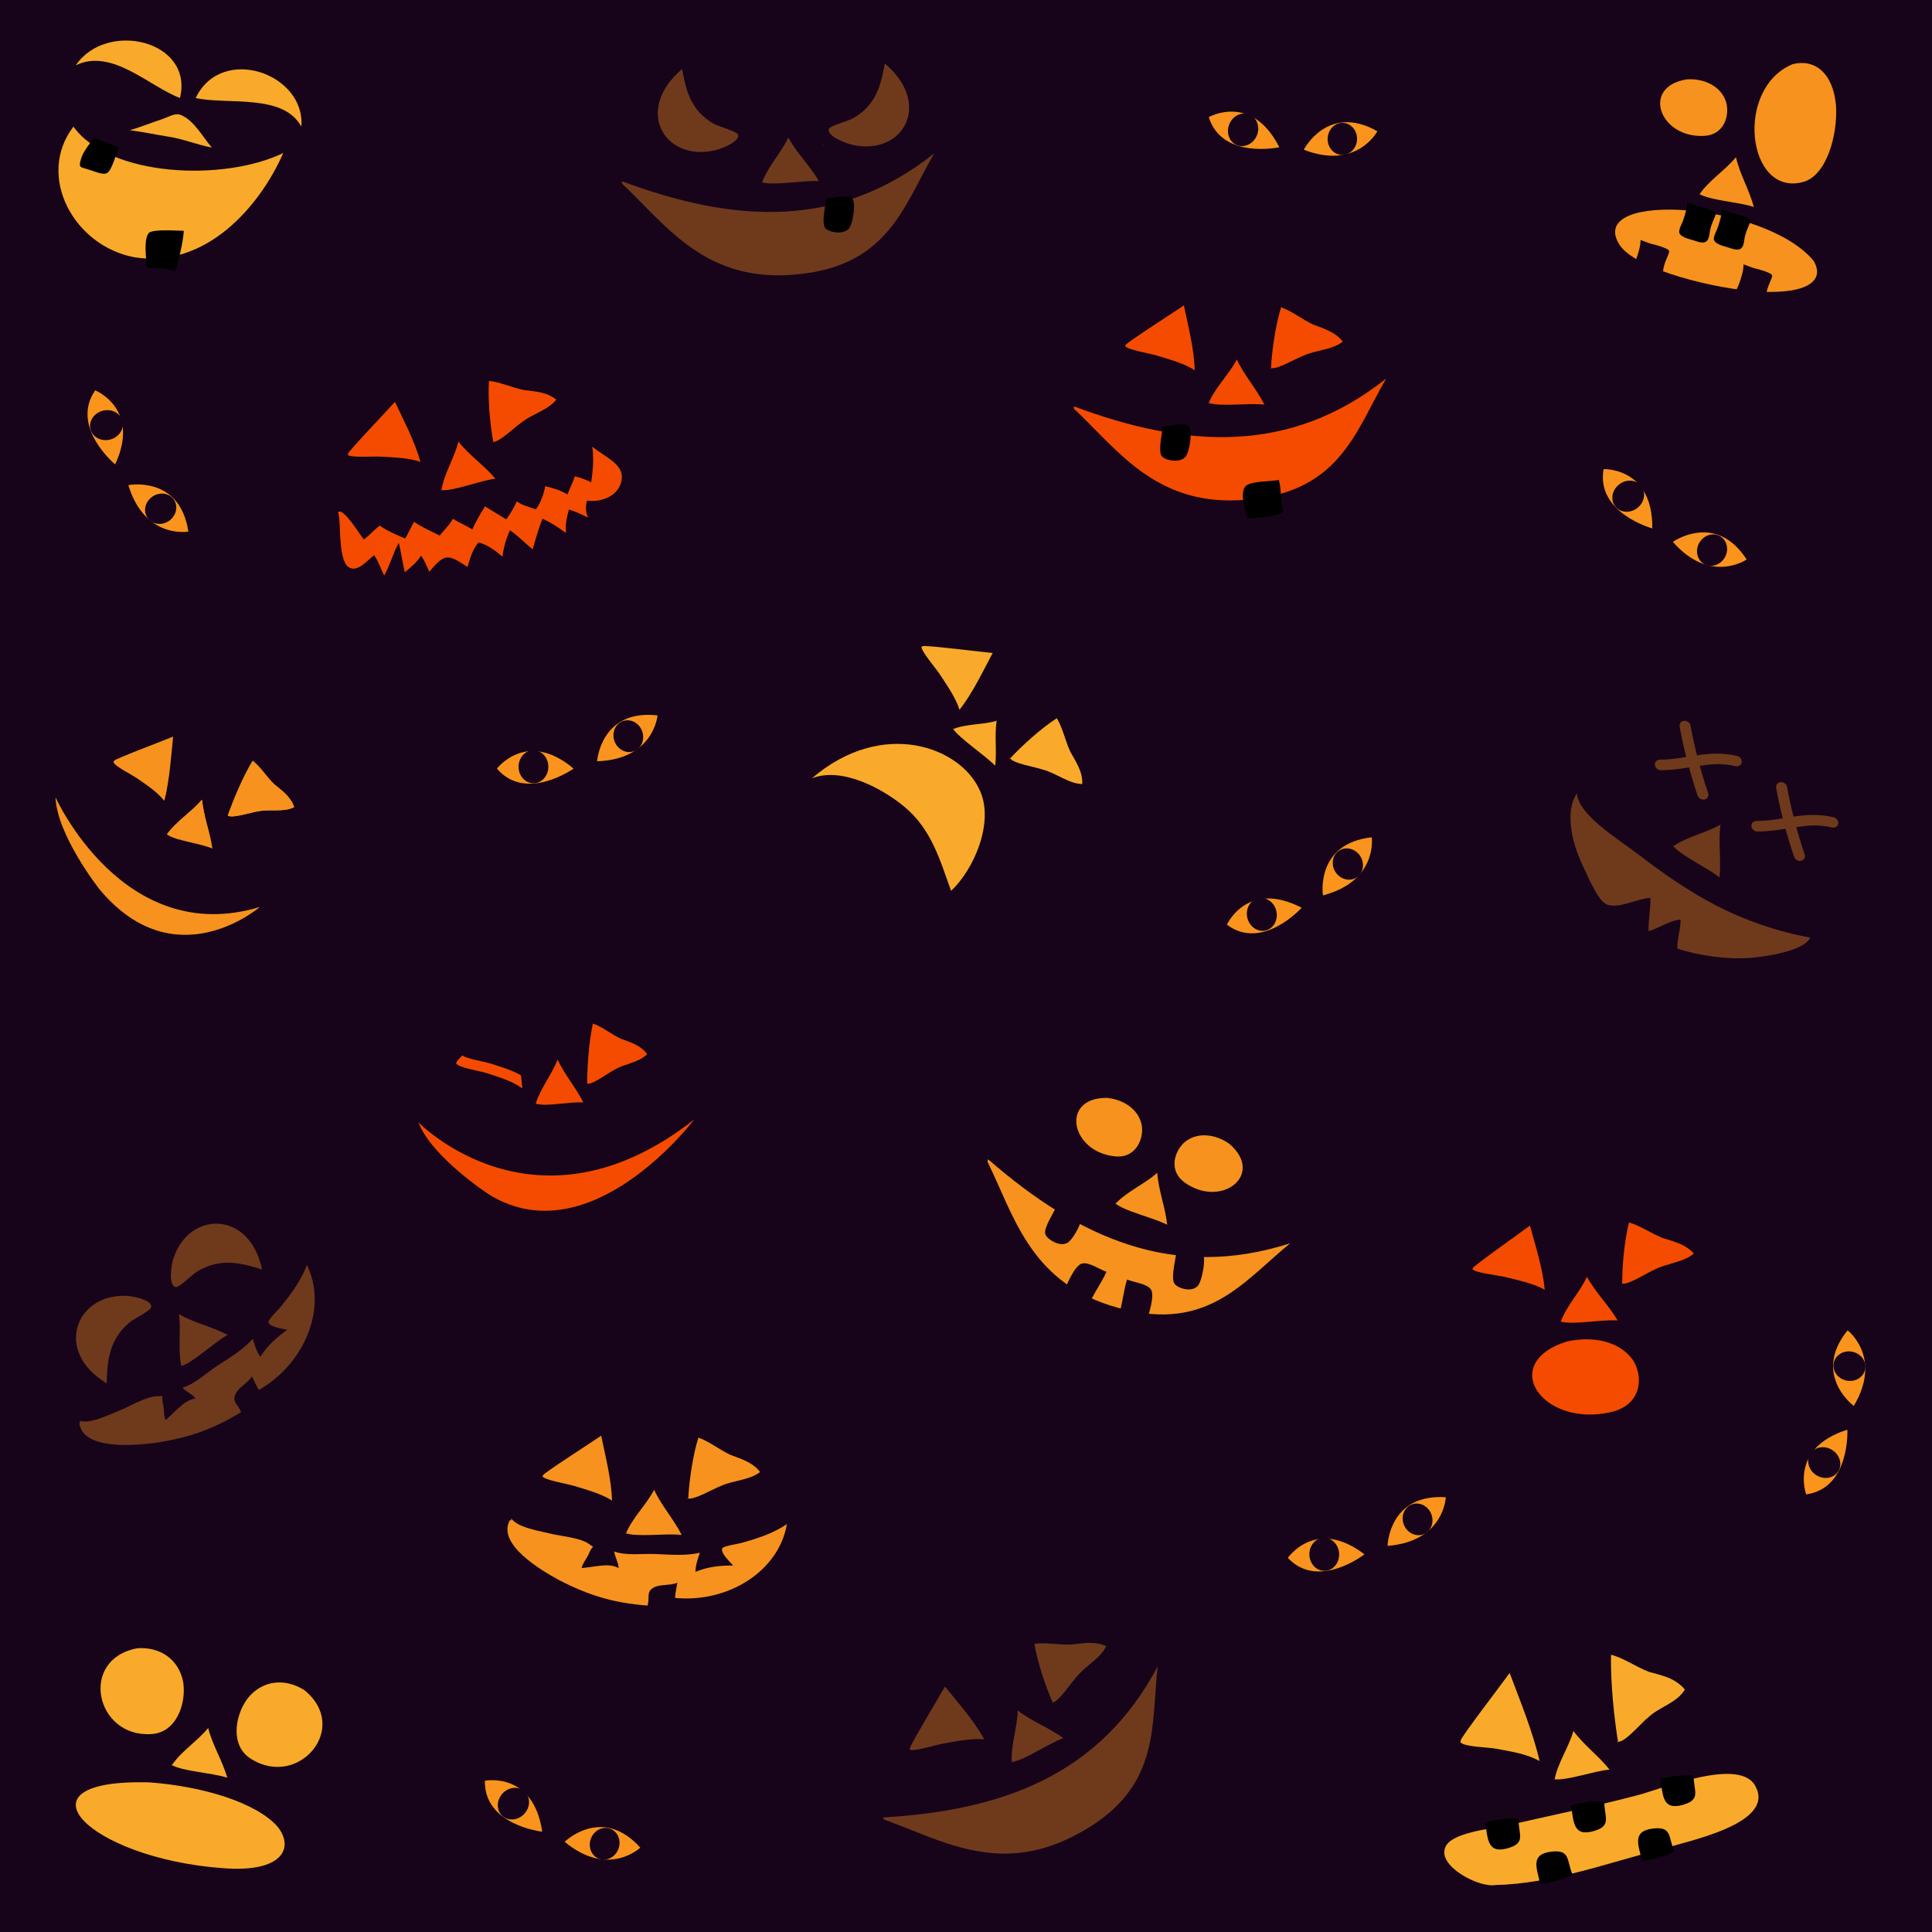 <?xml version="1.0" encoding="utf-8"?>
<!-- Generator: Adobe Illustrator 19.0.0, SVG Export Plug-In . SVG Version: 6.00 Build 0)  -->
<svg version="1.1" id="Layer_1" xmlns="http://www.w3.org/2000/svg" xmlns:xlink="http://www.w3.org/1999/xlink" x="0px" y="0px"
	 viewBox="0 0 3000 3000" enable-background="new 0 0 3000 3000" xml:space="preserve">
<g>
	<rect fill="#17041A" width="3000" height="3000"/>
	<path fill="#F7921E" d="M920.438,2405.736"/>
	<path fill="#F7921E" d="M843.375,2290.6c-1.115-1.977,78.857-53.35,90.119-61.261c6.762,32.604,15.771,67.19,16.896,100.778
		c-16.896-10.869-39.424-16.793-58.574-22.723c-13.519-3.947-45.057-8.889-49.557-14.816L843.375,2290.6z"/>
	<path fill="#F7921E" d="M1068.67,2328.139c1.125-25.682,6.762-67.176,15.771-95.826c16.895,5.927,32.665,18.767,49.561,26.678
		c18.027,6.91,34.922,11.848,46.188,26.665c-15.775,12.851-41.676,12.851-60.826,21.739c-11.266,3.951-43.932,23.712-51.818,18.779
		L1068.67,2328.139z"/>
	<path fill="#F7921E" d="M971.798,2381.492c10.137-24.699,31.541-44.461,43.932-68.168c11.261,24.699,30.409,45.447,42.803,70.15
		c-25.907-2.977-68.716,3.941-87.866-2.977L971.798,2381.492z"/>
	<path fill="#F7921E" d="M2638.82,302.02c14.891-22.163,39.827-37.221,56.727-57.959c6.071,26.458,20.662,50.63,27.843,77.317
		c-24.782-8.117-68.107-9.939-85.479-20.56L2638.82,302.02z"/>
	<path fill="#F7921E" d="M793.814,2357.777c10.139,14.82,46.188,19.766,65.34,24.699c14.639,2.965,42.804,5.928,55.189,14.82
		c10.143,7.906,6.762,0,1.128,12.846c-3.377,8.895-10.138,15.807-12.39,24.699c18.023-0.99,41.68-8.893,57.449,0
		c0-7.904-5.633-16.799-6.76-25.688c19.15,6.915,43.931,2.961,64.206,3.947c22.532,0.992,47.313,2.968,68.712-1.969
		c-3.372,9.875-6.754,19.762-6.754,29.639c19.152-7.906,37.171-9.877,58.578-9.877c-4.512-4.945-20.275-19.762-16.902-26.686
		c2.252-3.943,25.908-6.912,31.541-8.891c24.781-6.914,48.438-14.82,68.713-28.646c-12.391,73.107-91.244,122.5-173.475,114.605
		c0-7.91,2.256-15.806,3.385-23.711c-10.142,4.938-28.164,1.979-37.174,7.905c-11.263,5.925-5.634,15.806-9.014,27.659
		c-52.941-3.959-91.244-15.803-137.424-39.518c-27.037-14.82-96.873-55.326-76.598-92.863h2.248V2357.777z"/>
	<path fill="#6F3A1C" d="M254.153,2171.324"/>
	<path fill="#6F3A1C" d="M281.811,2121.718c-6.131-25.985-0.228-54.512-3.949-81.004c23.531,13.532,51.179,19.261,75.635,32.136
		c-22.801,12.658-53.586,43.198-73.185,48.719L281.811,2121.718z"/>
	<path fill="#6F3A1C" d="M123.275,2206.02c16.87,6.149,49.065-10.809,67.509-17.945c13.629-6.106,38.259-20.088,53.506-20.064
		c12.848,0.525,5.498-3.935,8.393,9.788c2.431,9.197,0.955,18.752,4.299,27.294c14.08-11.293,28.717-31.488,46.718-33.437
		c-4.599-6.427-14.356-10.381-20.448-16.952c19.597-5.523,37.447-23.162,54.51-34.158c18.9-12.307,40.2-25.123,54.732-41.59
		c3.002,9.989,6.007,20,11.755,28.031c10.973-17.576,24.479-29.666,41.887-42.125c-6.547-1.397-27.987-4.268-29.276-11.862
		c-0.464-4.52,17.047-20.698,20.476-25.588c16.126-20.042,30.762-40.241,39.2-63.285c32.477,66.663-2.901,152.721-74.365,194.154
		c-4.602-6.431-7.363-14.163-11.046-21.247c-5.373,9.917-21.751,18-25.629,28.063c-5.71,11.375,4.618,16.129,8.768,27.74
		c-45.354,27.59-83.397,40.251-134.75,47.845c-30.611,3.684-110.977,11.388-116.334-30.937l1.826-1.307L123.275,2206.02z"/>
	<path fill="#F44B00" d="M1825.285,650.548"/>
	<path fill="#F44B00" d="M1748.227,535.413c-1.131-1.971,78.848-53.348,90.113-61.253c6.76,32.604,15.77,67.181,16.902,100.776
		c-16.902-10.871-39.428-16.803-58.578-22.73c-13.523-3.947-45.059-8.887-49.568-14.815L1748.227,535.413z"/>
	<path fill="#F44B00" d="M1973.514,572.952c1.133-25.682,6.76-67.176,15.77-95.824c16.898,5.928,32.67,18.77,49.564,26.676
		c18.023,6.916,34.92,11.851,46.186,26.67c-15.771,12.846-41.682,12.846-60.826,21.733c-11.266,3.951-43.934,23.721-51.818,18.775
		L1973.514,572.952z"/>
	<path fill="#F9AA2A" d="M2268.33,2702.379c-1.739-2.504,66.446-91.233,75.859-104.663c16.391,43.994,35.682,90.258,46.52,136.842
		c-20.66-11.534-45.732-14.979-67.303-19.142c-15.164-2.607-49.295-2.74-55.68-10.037L2268.33,2702.379z"/>
	<path fill="#F9AA2A" d="M2512.824,2706.473c-6.212-36.037-12.31-95.074-11.203-136.934c19.233,4.645,39.286,19.168,59.085,26.569
		c20.688,5.782,39.634,9.042,55.582,27.286c-12.664,21.279-39.543,26.826-56.846,43.311c-10.551,7.92-38.75,42.467-48.352,37.262
		L2512.824,2706.473z"/>
	<path fill="#F44B00" d="M1876.635,626.308c10.143-24.701,31.549-44.461,43.938-68.174c11.266,24.711,30.412,45.453,42.801,70.15
		c-25.906-2.965-68.709,3.957-87.855-2.965L1876.635,626.308z"/>
	<path fill="#6F3A1C" d="M1535.405,2781.822"/>
	<g>
		<path fill="#6F3A1C" d="M1412.821,2716.849c6.796,3.22,37.779-6.806,51.893-9.469c20.138-3.475,43.362-8.494,63.687-6.55
			c-16.259-29.376-40.154-56.035-61.1-81.962c-6.681,12.187-56.273,94.46-54.353,95.706L1412.821,2716.849z"/>
	</g>
	<g>
		<path fill="#6F3A1C" d="M1672.096,2603.383c13.423-16.66,37.032-28.509,45.579-47.147c-16.988-8.04-34.628-4.712-54.188-2.628
			c-18.989,0.689-39.187-3.533-57.274-1.086c4.688,29.054,17.958,67.62,28.491,91.146
			C1644.628,2641.725,1663.995,2611.668,1672.096,2603.383z"/>
	</g>
	<g>
		<path fill="#6F3A1C" d="M1635.309,2645.02c-0.201-0.443-0.402-0.9-0.604-1.352c-0.458,0.085-0.904,0.137-1.317,0.105
			L1635.309,2645.02z"/>
	</g>
	<g>
		<path fill="#6F3A1C" d="M1571.218,2736.777c-0.018-0.199-0.025-0.396-0.038-0.591c-0.486,0.082-0.973,0.161-1.441,0.22
			L1571.218,2736.777z"/>
	</g>
	<g>
		<path fill="#6F3A1C" d="M1571.18,2736.187c20.789-3.552,55.594-28.3,79.987-37.299c-22.505-16.315-49.363-26.029-70.832-42.86
			C1579.799,2682.595,1569.413,2709.753,1571.18,2736.187z"/>
	</g>
	<g>
		<path fill="#6F3A1C" d="M1371.024,2822.121l1.674,3.285c86.696,30.793,174.732,85.658,292.172,26.762
			c139.191-69.805,121.749-168.324,132.75-264.609C1708.676,2755.942,1556.76,2811.494,1371.024,2822.121z"/>
	</g>
	<path fill="#6F3A1C" d="M1132.332,310.638"/>
	<g>
		<path fill="#6F3A1C" d="M1278.837,225.599c-0.006-0.484-0.006-0.984-0.009-1.479c-0.453-0.109-0.881-0.24-1.254-0.434
			L1278.837,225.599z"/>
	</g>
	<g>
		<path fill="#6F3A1C" d="M1183.243,283.81c0.063-0.19,0.137-0.373,0.2-0.555c-0.477-0.123-0.954-0.244-1.406-0.381L1183.243,283.81
			z"/>
	</g>
	<g>
		<path fill="#6F3A1C" d="M1183.443,283.255c20.463,5.113,62.282-3.539,88.235-1.955c-14.036-23.996-34.719-43.695-47.595-67.742
			C1212.898,237.663,1192.466,258.347,1183.443,283.255z"/>
	</g>
	<g>
		<path fill="#6F3A1C" d="M965.63,281.388l0.211,3.676c66.975,63.074,125.495,148.732,256.705,142.074
			c155.518-7.898,179.188-105.115,228.002-188.834C1301.368,356.665,1139.94,346.396,965.63,281.388z"/>
	</g>
	<path fill="#F44B00" d="M641.513,797.175"/>
	<path fill="#F44B00" d="M540.688,704.214c-1.542-1.644,63.562-69.932,72.576-80.203c14.053,29.865,30.725,61.098,39.587,93.215
		c-18.782-6.518-41.846-6.946-61.649-8.173c-13.926-0.642-45.43,1.988-51.138-2.664L540.688,704.214z"/>
	<path fill="#F44B00" d="M766.255,687.594c-4.867-25.033-9.045-66.369-7.002-96.112c17.639,1.759,35.794,10.447,53.893,14.105
		c18.949,2.45,36.357,3.245,50.629,14.9c-12.207,16.083-37.149,22.157-53.523,35.222c-9.929,6.449-36.803,33.164-45.541,30.246
		L766.255,687.594z"/>
	<path fill="#F44B00" d="M685.348,761.758c4.04-26.201,20.069-50.271,26.51-76.044c16.562,21.18,39.8,36.703,57.437,57.602
		c-25.626,3.232-65.228,19.929-85.272,17.742L685.348,761.758z"/>
	<path fill="#F44B00" d="M525.049,795.252c3.524,14.668,2.028,29.143,3.663,42.855c0.675,9.717,2.38,37.53,13.692,43.253
		c13.193,6.664,25.957-9.152,38.447-19.246c7.256,9.528,10.128,21.525,15.822,31.435c9.318-16.386,13.298-34.295,22.62-50.682
		c3.521,14.675,5.79,31.052,9.311,45.721c9.674-7.999,19.354-16.006,25.25-25.911c5.055,7.24,8.856,16.201,12.66,25.146
		c24.611-28.579,28.06-27.998,59.5-7.438c3.7-12.19,7.997-28.763,17.352-38.094c14.116,3.623,26.392,13.337,36.778,22.104
		c1.811-13.152,5.188-26.676,11.698-40.963c13.827,9.337,22.97,19.814,35.242,29.527c4.617-15.249,8.923-31.813,15.114-47.437
		c12.871,5.333,24.817,13.718,36.77,22.096c-1.315-12.389,0.815-24.191,4.512-36.391c10.674,3.056,20.094,7.817,29.519,12.575
		c-3.485-7.618-4.157-17.335-1.387-26.481c25.714,3.619,53.842-10.288,54.019-37.151c-0.112-21.142-29.3-32.38-45.98-46.662
		c2.914,19.047,0.819,37.907-1.603,55.429c-7.539-3.807-16.645-7.236-25.426-9.329c-2.773,9.142-7.434,17.337-11.45,28.187
		c-9.747-6.09-22.294-10.087-34.531-12.761c-2.131,11.811-7.079,25.716-14.546,36.008c-10.986-4.38-21.333-6.098-29.516-12.571
		c-4.339,9.521-10.241,19.43-16.464,28.007c-9.746-6.093-21.375-13.144-33-20.191c-7.149,11.616-14.298,23.242-19.558,35.814
		c-9.745-6.091-20.732-10.473-30.482-16.571c-4.339,9.521-14.009,17.519-20.235,26.103c-13.189-6.673-27.948-12.951-39.899-21.34
		c-4.658,8.193-8.994,17.721-13.655,25.908c-12.872-5.331-27.632-11.618-39.58-20.001c-8.429,6.287-16.219,15.246-24.647,21.524
		C558.118,829.538,533.161,787.628,525.049,795.252L525.049,795.252z"/>
	<path fill="#F44B00" d="M2372.469,2079.665"/>
	<g>
		<path fill="#F44B00" d="M2286.391,1970.86c4.93,5.676,37.322,8.965,51.318,12.213c19.832,4.922,43.111,9.666,60.941,19.627
			c-3.064-33.438-14.219-67.459-22.961-99.623c-11.021,8.471-89.527,63.834-88.268,65.754L2286.391,1970.86z"/>
	</g>
	<g>
		<path fill="#F44B00" d="M2569.41,1971.31c18.986-9.853,45.371-11.191,60.691-24.82c-12.311-14.193-29.803-18.248-48.549-24.214
			c-17.654-7.009-34.453-19.007-51.99-24.038c-7.4,28.482-10.773,69.129-10.594,94.906
			C2528.836,1995.356,2558.654,1975.634,2569.41,1971.31z"/>
	</g>
	<g>
		<path fill="#F44B00" d="M2518.979,1994.624c-0.01-0.484-0.01-0.986-0.01-1.48c-0.459-0.107-0.883-0.238-1.254-0.434
			L2518.979,1994.624z"/>
	</g>
	<g>
		<path fill="#F44B00" d="M2423.375,2052.835c0.07-0.191,0.139-0.373,0.209-0.561c-0.479-0.117-0.961-0.238-1.412-0.375
			L2423.375,2052.835z"/>
	</g>
	<g>
		<path fill="#F44B00" d="M2423.584,2052.274c20.461,5.119,62.281-3.535,88.23-1.955c-14.033-23.99-34.715-43.693-47.596-67.738
			C2453.039,2006.687,2432.602,2027.368,2423.584,2052.274z"/>
	</g>
	<path fill="#F44B00" d="M2432.617,2083.192c-107.158,34.264-36.92,133.551,67.963,109.695
		c46.484-10.014,52.113-51.285,36.428-78.844C2517.383,2083.089,2473.867,2073.729,2432.617,2083.192L2432.617,2083.192z"/>
	<path fill="#F44B00" d="M1667.447,630.997l0.211,3.68c66.973,63.074,125.494,148.728,256.707,142.07
		c155.512-7.898,179.188-105.111,227.998-188.83C2003.186,706.276,1841.752,696.009,1667.447,630.997z"/>
	<path d="M1937.52,804.916c-5.52-12.963-12.424-42.779-2.762-50.561c9.66-7.775,38.643-6.48,51.064-9.07
		c4.141,15.551,2.762,35,6.902,50.557C1976.166,802.324,1954.08,804.916,1937.52,804.916L1937.52,804.916z"/>
	<path d="M1805.025,662.54c0,9.076-6.898,36.301-1.381,45.379c4.143,6.481,26.225,11.664,35.887,2.592
		c6.902-3.889,13.801-42.779,5.52-49.264C1838.152,656.062,1811.926,662.54,1805.025,662.54L1805.025,662.54z"/>
	<path fill="#F7921E" d="M1675.266,1874.034"/>
	<path fill="#F7921E" d="M1731.861,1869.424c18.19-19.552,45.182-30.51,65.127-48.342c1.846,27.094,12.463,53.248,15.363,80.727
		c-23.202-11.895-65.705-20.487-81.186-33.704L1731.861,1869.424z"/>
	<path fill="#F7921E" d="M1534.417,1800.168l-1.099,3.519c40.48,82.612,65.102,183.386,190.26,223.347
		c148.336,47.353,204.719-35.301,279.879-96.476C1822.161,1988.823,1674.677,1922.381,1534.417,1800.168z"/>
	<path fill="#17041A" d="M1651.787,2007.877c4.152-13.725,17.399-42.932,28.201-45.887c10.801-2.949,28.594,9.999,38.088,12.763
		c-6.564,15.457-18.977,32.111-25.545,47.568C1678.082,2021.32,1662.393,2014.619,1651.787,2007.877L1651.787,2007.877z"/>
	<path fill="#17041A" d="M1778.165,2055.41c5.921-13.059,15.206-43.756,9.024-53.1c-6.174-9.334-28.094-11.322-37.054-15.5
		c-5.249,15.953-6.89,36.658-12.135,52.613C1749.53,2048.193,1765.74,2053.491,1778.165,2055.41L1778.165,2055.41z"/>
	<path fill="#17041A" d="M1640.217,1873.665c-3.194,8.492-19.234,31.547-17.267,41.983c1.593,7.526,20.439,20.149,32.675,15.061
		c7.831-1.208,27.979-35.182,22.508-44.165C1673.504,1879.261,1646.677,1876.095,1640.217,1873.665L1640.217,1873.665z"/>
	<path fill="#17041A" d="M1826.848,1941.943c-0.478,10.075-8.742,39.772-3.741,50.281c3.771,7.522,25.416,15.001,35.476,5.683
		c7.055-3.779,15.934-46.429,8.052-54.274C1860.058,1937.333,1833.696,1942.481,1826.848,1941.943L1826.848,1941.943z"/>
	<path d="M1282.354,308.134c0,9.07-6.896,36.297-1.38,45.371c4.143,6.482,26.227,11.668,35.887,2.596
		c6.903-3.893,13.802-42.783,5.52-49.266C1315.482,301.655,1289.257,308.134,1282.354,308.134L1282.354,308.134z"/>
	<path fill="#F9AA2A" d="M210.666,2755.052"/>
	<g>
		<g>
			<path fill="#F9AA2A" d="M373.438,2708.129c0.109-0.47,0.232-0.959,0.353-1.439c-0.419-0.212-0.797-0.443-1.111-0.724
				L373.438,2708.129z"/>
		</g>
		<g>
			<path fill="#F9AA2A" d="M266.564,2741.384c0.113-0.165,0.223-0.326,0.338-0.493c-0.435-0.228-0.875-0.461-1.281-0.703
				L266.564,2741.384z"/>
		</g>
		<g>
			<path fill="#F9AA2A" d="M266.902,2740.891c18.606,9.937,61.275,11.696,86.063,19.529c-7.786-26.684-23.066-50.816-29.721-77.27
				C306.545,2703.821,281.696,2718.922,266.902,2740.891z"/>
		</g>
	</g>
	<path fill="#F9AA2A" d="M232.186,2767.693c-216.262-6.07-96.34,117.707,113.591,133.18c92.941,7.406,111.379-31.117,85.561-64.058
		C398.411,2799.067,314.763,2773.701,232.186,2767.693L232.186,2767.693z"/>
	<path fill="#6F3A1C" d="M1059.195,107.302c-74.413,62.824-28.444,141.906,47.409,126.842c9.486-1.26,43.35-13.816,39.283-25.121
		c-1.353-5.02-29.093-12.252-36.574-16.32C1070.674,171.653,1064.613,136.186,1059.195,107.302L1059.195,107.302z"/>
	<path fill="#6F3A1C" d="M1373.93,98.649c74.415,62.824,28.446,141.91-47.409,126.84c-9.486-1.254-43.35-13.816-39.279-25.117
		c1.349-5.021,29.089-12.254,36.57-16.324C1362.45,163.005,1368.513,127.536,1373.93,98.649L1373.93,98.649z"/>
	<path fill="#6F3A1C" d="M165.674,2147.973c-81.689-48.747-48.847-136.545,27.105-135.834c9.405-0.542,44.18,5.607,41.916,17.681
		c-0.56,5.276-26.431,17.759-33.09,23.251C167.21,2081.432,166.62,2118.051,165.674,2147.973L165.674,2147.973z"/>
	<path fill="#6F3A1C" d="M406.995,1971.273c-19.789-93.045-113.489-90.277-137.316-18.157c-3.545,8.727-8.941,43.627,3.217,45.381
		c5.177,1.171,25.338-19.29,32.683-23.823C343.52,1951.266,378.37,1962.518,406.995,1971.273L406.995,1971.273z"/>
	<path fill="#F9AA2A" d="M213.202,2559.384c-91.464,17.007-64.907,139.272,21.958,133.237c38.345-2.062,53.977-46.21,49.522-79.418
		C278.145,2575.523,247.385,2556.923,213.202,2559.384L213.202,2559.384z"/>
	<path fill="#F9AA2A" d="M472.298,2624.238c72.666,58.091-8.359,153.428-82.138,107.182c-32.851-19.883-25.842-66.189-6.268-93.384
		C407.41,2607.88,443.303,2605.964,472.298,2624.238L472.298,2624.238z"/>
	<path fill="#F7921E" d="M1718.871,1704.752c-72.93-0.491-56.664,83.682,12.207,90.831c30.379,3.555,44.437-23.606,42.197-46.112
		C1769.564,1723.739,1745.977,1707.51,1718.871,1704.752L1718.871,1704.752z"/>
	<path fill="#F7921E" d="M2619.66,123.191c-72.102,10.958-42.831,91.537,26.309,87.79c30.561-1.255,40.182-30.286,34.439-52.162
		C2672.705,133.989,2646.864,121.662,2619.66,123.191L2619.66,123.191z"/>
	<path fill="#F7921E" d="M2783.544,99.648c-90.521,37.739-70.536,204.958,14.935,183.283c37.699-8.721,55.213-72.94,52.488-118.772
		C2846.422,112.372,2817.185,91.002,2783.544,99.648L2783.544,99.648z"/>
	<path fill="#F7921E" d="M2816.264,405.09c-74.803-90.507-350.309-109.621-302.902-27.273
		c19.514,36.135,128.668,66.322,204.545,74.058C2803.448,459.287,2835.113,437.527,2816.264,405.09L2816.264,405.09z"/>
	<path fill="#F7921E" d="M1909.197,1776.338c55.178,47.692-12.527,100.282-69.039,60.272c-25.193-17.347-17.866-47.04-1.348-62.491
		C1858.556,1757.211,1886.99,1760.548,1909.197,1776.338L1909.197,1776.338z"/>
	<g>
		<path fill="#F7921E" d="M176.44,1182.52c2.095,6.616,26.722,18.479,36.779,25.292c14.153,9.962,31.089,20.702,42.041,34.803
			c8.226-31.911,10.23-66.559,13.55-98.827c-11.431,4.875-91.291,35.004-90.906,37.125L176.44,1182.52z"/>
	</g>
	<g>
		<path fill="#F7921E" d="M222.975,1199.693c-8.963-6.071-29.486-16.152-35.33-22.958c-6.215,2.658-10.104,4.517-10.019,4.988
			l-1.465,1.61c2.095,6.615,26.723,18.478,36.779,25.291c14.152,9.962,31.089,20.702,42.041,34.802
			c1.373-5.327,2.559-10.734,3.621-16.19C248.082,1216.582,234.593,1207.873,222.975,1199.693z"/>
	</g>
	<g>
		<path fill="#F7921E" d="M400.596,1259.833c18.189-3.998,39.527,1.919,56.014-6.58c-5.239-16.54-17.81-25.057-30.762-35.692
			c-11.764-11.315-21.252-27.024-33.551-36.471c-14.938,24.462-30.563,61.328-38.635,85.331
			C360.776,1271.161,390.697,1260.934,400.596,1259.833z"/>
	</g>
	<g>
		<path fill="#F7921E" d="M452.504,1243.717c-16.161,6.986-36.447,1.743-53.853,5.569c-8.2,0.909-30.126,8.077-41.462,7.818
			c-1.204,3.294-2.312,6.443-3.306,9.394c7.116,4.741,37.037-5.487,46.935-6.587c18.189-3.998,39.527,1.919,56.013-6.58
			C455.708,1249.784,454.23,1246.625,452.504,1243.717z"/>
	</g>
	<g>
		<path fill="#F7921E" d="M259.225,1295.471c14.585,10.313,50.486,13.634,70.552,22.152c-3.477-26.113-13.59-50.042-16.136-75.892
			C297.097,1261.095,274.31,1274.771,259.225,1295.471z"/>
	</g>
	<g>
		<path fill="#F7921E" d="M313.64,1241.734c-16.543,19.363-39.331,33.04-54.416,53.739c4.702,3.326,11.622,5.92,19.508,8.2
			c11.738-13.55,26.48-24.36,39.394-36.833C316.148,1258.583,314.478,1250.264,313.64,1241.734z"/>
	</g>
	<path fill="#F7921E" d="M86.188,1238.034c0,0,105.169,234.468,317.248,170.329c0,0-131.597,113.9-249.354-27.947
		C154.082,1380.416,88.337,1296.789,86.188,1238.034z"/>
	<g>
		<path fill="#F44B00" d="M762.394,1651.631c-11.416-3.525-36.203-7.105-44.655-12.75c-5.483,5.628-8.845,9.381-8.589,9.9
			l-0.943,2.482c4.51,6.933,34.17,10.953,46.981,14.91c18.16,6.008,39.473,11.809,55.791,23.971
			c-0.469-6.816-1.16-13.651-1.995-20.494C794.333,1661.366,777.302,1656.564,762.394,1651.631z"/>
	</g>
	<g>
		<path fill="#F44B00" d="M954.042,1661.205c15.91-9.68,38.014-11.002,50.854-24.389c-10.318-13.947-24.973-17.926-40.674-23.787
			c-14.797-6.889-28.867-18.672-43.565-23.619c-6.197,27.984-9.023,67.924-8.875,93.248
			C920.048,1684.834,945.037,1665.457,954.042,1661.205z"/>
	</g>
	<g>
		<path fill="#F44B00" d="M831.869,1713.83c17.143,5.025,52.18-3.475,73.924-1.924c-11.758-23.574-29.084-42.93-39.875-66.557
			C856.546,1669.031,839.427,1689.357,831.869,1713.83z"/>
	</g>
	<path fill="#F44B00" d="M649.558,1742.543c0,0,182.311,189.041,428.436-4.221c0,0-160.646,212.885-318.039,116.891
		C759.955,1855.213,670.644,1797.426,649.558,1742.543z"/>
	<g>
		<path fill="#6F3A1C" d="M2608.214,1128.91c6.558,35.621,15.933,71.042,27.627,105.902c1.468,4.378,5.89,7.518,10.595,6.73
			c4.359-0.728,7.512-5.127,6.041-9.509c-11.695-34.861-21.067-70.282-27.627-105.902c-0.824-4.483-6.37-7.437-10.596-6.731
			C2609.415,1120.209,2607.39,1124.439,2608.214,1128.91L2608.214,1128.91z"/>
	</g>
	<g>
		<path fill="#6F3A1C" d="M2578.374,1195.941c20.669,0.025,40.427-3.705,60.448-6.75c4.686-0.712,9.393-1.343,14.129-1.84
			c2.211-0.231,4.434-0.414,6.661-0.57c3.104-0.217,3.062-0.207,6.191-0.255c4.798-0.074,9.628,0.15,14.455,0.642
			c2.317,0.234,4.629,0.571,6.937,0.955c0.303,0.051,3.424,0.646,2.171,0.384c1.484,0.309,2.963,0.672,4.438,1.046
			c4.632,1.174,9.253-0.462,10.487-4.949c1.09-3.961-1.592-9.374-6.231-10.551c-20.714-5.257-41.094-4.389-61.294-1.474
			c-9.575,1.382-19.059,3.103-28.634,4.484c-4.92,0.711-9.866,1.31-14.844,1.768c-5.781,0.531-9.536,0.699-15.099,0.693
			c-4.67-0.007-8.592,2.729-8.533,7.493C2569.707,1191.203,2573.687,1195.937,2578.374,1195.941L2578.374,1195.941z"/>
	</g>
	<g>
		<path fill="#6F3A1C" d="M2758.113,1224.129c6.559,35.622,15.935,71.041,27.627,105.902c1.469,4.379,5.892,7.518,10.596,6.731
			c4.36-0.729,7.513-5.128,6.041-9.511c-11.692-34.862-21.066-70.282-27.626-105.902c-0.825-4.481-6.37-7.437-10.596-6.731
			C2759.315,1215.427,2757.291,1219.657,2758.113,1224.129L2758.113,1224.129z"/>
	</g>
	<g>
		<path fill="#6F3A1C" d="M2728.275,1291.159c20.669,0.025,40.427-3.705,60.447-6.749c4.686-0.714,9.392-1.343,14.129-1.84
			c2.212-0.232,4.434-0.416,6.662-0.571c3.104-0.217,3.061-0.205,6.191-0.255c4.797-0.074,9.627,0.15,14.455,0.642
			c2.316,0.236,4.628,0.571,6.937,0.955c0.303,0.051,3.425,0.646,2.171,0.384c1.484,0.309,2.963,0.672,4.437,1.046
			c4.632,1.175,9.253-0.462,10.488-4.948c1.089-3.959-1.594-9.373-6.232-10.552c-20.715-5.255-41.094-4.387-61.294-1.473
			c-9.574,1.382-19.058,3.102-28.634,4.485c-4.919,0.709-9.867,1.31-14.845,1.767c-5.779,0.53-9.535,0.699-15.098,0.692
			c-4.669-0.007-8.591,2.729-8.533,7.493C2719.608,1286.421,2723.588,1291.154,2728.275,1291.159L2728.275,1291.159z"/>
	</g>
	<path fill="#6F3A1C" d="M2597.939,1314.354c21.801-15.415,50.463-20.616,73.635-33.984c-3.739,26.888,1.297,54.668-1.486,82.164
		c-20.273-16.403-60.115-33.52-72.572-49.627L2597.939,1314.354z"/>
	<path fill="#F9AA2A" d="M2413.937,2763.442c4.935-26.24,21.904-49.918,29.247-75.642c16.021,21.915,38.967,38.365,56.098,60.051
		c-25.975,2.323-66.5,17.748-86.655,14.846L2413.937,2763.442z"/>
	<path fill="#6F3A1C" d="M2448.575,1232.213c3.142,34.478,66.178,71.924,94.152,93.595c38.095,29.397,80.934,59.209,122.542,80.445
		c45.179,23.503,97.441,41.11,145.504,49.557c-8.192,20.781-70.985,30.265-95.285,31.717c-33.187,2.304-76.492-3.118-110.937-14.605
		c-0.67-14.716,5.186-29.188,5.104-44.832c-17.188,0.775-33.722,13.659-49.708,17.796c-0.682-17.325,3.381-34.234,2.698-51.557
		c-18.377,0.018-52.073,18.891-69.315,9.237c-13.673-7.388-30.489-49.253-37.078-62.535
		C2440.665,1307.745,2429.743,1259.23,2448.575,1232.213"/>
	<path fill="#F9AA2A" d="M114.037,196.626c56.099,78.039,233.026,85.843,325.806,40.971
		c-36.681,83.892-120.829,179.491-230.869,161.931C114.037,381.969,55.78,272.714,114.037,196.626"/>
	<path fill="#F9AA2A" d="M117.664,101.418c56.099-27.314,114.355,33.167,161.824,50.726
		C301.064,62.398,165.131,31.182,117.664,101.418"/>
	<path fill="#F9AA2A" d="M467.885,196.646c-27.847-51.818-114.218-33.555-164.08-44.407
		C344.335,68.026,474.794,114.572,467.885,196.646"/>
	<path fill="#F9AA2A" d="M201.608,202.21c16.226-4.764,32.452-11.314,48.679-16.674c11.357-3.573,21.904-11.314,31.641-6.55
		c20.282,8.933,34.074,35.73,47.055,50.021c-21.094-3.573-43.811-13.101-66.526-16.673
		C242.984,209.355,221.08,204.591,201.608,202.21"/>
	<path d="M184.969,228.521c-4.382,9.075-10.956,34.283-17.53,39.324c-6.574,5.042-17.53-1.008-28.487-4.033
		c-14.242-5.042-17.529-2.017-13.147-17.142c3.287-11.091,13.147-23.191,19.722-32.266L184.969,228.521z"/>
	<path d="M228.466,415.395c-1.5-11.999-6-44.997,3-53.997c7.5-6,44.998-3,53.997-3c-1.5,19.499-7.499,43.498-13.499,62.997
		c-9-3-19.499-6-28.499-4.5L228.466,415.395z"/>
	<path fill="#F9AA2A" d="M2322.91,2926.99c-25.51,5.091-90.118-28.673-79.004-57.555c7.33-23.681,71.22-29.767,94.407-34.396
		c66.822-15.558,136.39-29.442,205.103-47.601c36.676-9.542,161.417-61.102,183.245-12.134
		c28.173,56.59-104.002,82.972-144.89,95.575C2499.145,2891.815,2409.373,2925.287,2322.91,2926.99"/>
	<path d="M2306.036,2830.373c4.691,23.506,2.426,48.398,34.464,39.781c29.72-8.154,17.46-21.26,17.405-45.688
		C2347.776,2822.043,2314.886,2826.386,2306.036,2830.373"/>
	<path d="M2439.293,2803.777c4.691,23.503,2.426,48.396,34.465,39.78c29.719-8.154,17.458-21.26,17.402-45.688
		C2481.033,2795.446,2448.143,2799.788,2439.293,2803.777"/>
	<path d="M2391.559,2925.3c-4.69-23.504-16.338-45.62,16.551-49.962c30.573-3.881,24.281,12.928,33.612,35.508
		C2433.297,2916.969,2401.26,2925.585,2391.559,2925.3"/>
	<path d="M2549.522,2889.385c-4.69-23.506-16.339-45.621,16.553-49.965c30.571-3.878,24.282,12.93,33.61,35.508
		C2591.264,2881.053,2559.225,2889.67,2549.522,2889.385"/>
	<path d="M2577.99,2762.979c4.693,23.504,2.428,48.397,34.467,39.781c29.719-8.154,17.457-21.26,17.403-45.691
		C2619.73,2754.648,2586.842,2758.99,2577.99,2762.979"/>
	<path d="M2619.631,314.009c0.47,8.477-4.234,23.343-7.205,31.114c-2.021,4.475-4.307,8.895-5.004,13.64
		c-1.038,9.1,15.42,12.241,23.443,14.817c5.422,1.809,14.148,4.996,18.771,1.287c4.622-3.708,4.728-12.3,5.827-17.661
		c1.373-6.703,3.934-12.463,6.631-18.894c1.848-4.976,4.343-7.723-1.955-10.643c-7.046-3.307-14.851-5.605-22.746-7.457
		C2631.085,318.685,2625.628,315.704,2619.631,314.009"/>
	<path fill="#17041A" d="M2547.373,372.694c0.47,8.477-4.233,23.343-7.205,31.113c-2.021,4.475-4.306,8.895-5.004,13.64
		c-1.037,9.1,15.421,12.241,23.444,14.817c5.421,1.809,14.147,4.996,18.771,1.287c4.621-3.708,4.727-12.3,5.826-17.661
		c1.374-6.702,3.935-12.463,6.632-18.894c1.847-4.976,4.343-7.723-1.955-10.643c-7.046-3.307-14.851-5.605-22.746-7.456
		C2558.828,377.37,2553.37,374.389,2547.373,372.694"/>
	<path fill="#17041A" d="M2707.289,410.58c0.469,8.477-4.233,23.343-7.206,31.114c-2.021,4.474-4.306,8.895-5.003,13.64
		c-1.039,9.1,15.42,12.241,23.443,14.817c5.423,1.809,14.147,4.996,18.77,1.287c4.623-3.708,4.729-12.3,5.828-17.661
		c1.374-6.702,3.934-12.463,6.631-18.894c1.848-4.976,4.342-7.723-1.955-10.644c-7.046-3.306-14.85-5.604-22.746-7.456
		C2718.743,415.256,2713.285,412.275,2707.289,410.58"/>
	<path d="M2673.42,325.036c0.468,8.477-4.234,23.343-7.207,31.113c-2.02,4.475-4.306,8.895-5.002,13.641
		c-1.039,9.1,15.42,12.241,23.443,14.816c5.422,1.81,14.146,4.996,18.77,1.287c4.621-3.708,4.729-12.3,5.827-17.661
		c1.374-6.702,3.935-12.462,6.632-18.894c1.848-4.976,4.342-7.723-1.956-10.644c-7.046-3.307-14.851-5.604-22.745-7.456
		C2684.874,329.712,2679.416,326.73,2673.42,325.036"/>
	<path fill="#F9AA2A" d="M1260.679,1208.579c109.827-94.145,231.932-48.799,261.265,19.839
		c21.798,49.362-9.776,121.912-45.115,154.914c-17.424-48.319-30.474-95.598-72.263-130.39
		C1370.515,1224.593,1307.39,1190.246,1260.679,1208.579"/>
	<path fill="#F9AA2A" d="M1432.992,1003.354c0.408-2.232,94.738,9.456,108.455,10.581c-15.665,29.383-30.87,61.728-51.496,88.26
		c-6.031-19.164-19.553-38.13-30.477-54.94c-7.864-11.684-28.939-35.66-28.605-43.095L1432.992,1003.354z"/>
	<path fill="#F9AA2A" d="M1567.608,1178.734c17.296-19.017,48.178-47.299,73.434-63.553c9.191,15.364,13.096,35.322,21.019,52.213
		c9.433,16.845,19.257,31.449,18.435,50.044c-20.346-0.218-40.251-16.79-60.655-22.211c-11.187-4.172-48.934-9.886-51.839-18.723
		L1567.608,1178.734z"/>
	<path fill="#F9AA2A" d="M1479.636,1132.277c20.205-8.425,46.585-6.66,68.023-13.042c-3.759,22.115,0.528,46.892-2.362,69.734
		c-18.414-18.373-54.79-41.588-66.031-58.017L1479.636,1132.277z"/>
	<path fill="#FA941C" d="M771.615,1193.479c0,0,46.238-61.256,119.105,0C890.72,1193.479,816.451,1246.187,771.615,1193.479z"/>
	<path fill="#FA941C" d="M927.156,1182.08c0,0,5.602-81.198,93.881-71.227C1021.037,1110.854,1015.435,1179.232,927.156,1182.08z"/>
	<path fill="#17041A" d="M851.486,1190.627c0,14.163-10.352,25.645-23.121,25.645c-12.77,0-23.123-11.481-23.123-25.645
		c0-14.16,10.353-25.639,23.123-25.639C841.134,1164.988,851.486,1176.467,851.486,1190.627z"/>
	<path fill="#17041A" d="M996.982,1135c4.881,12.846-0.717,26.904-12.502,31.396c-11.785,4.492-25.293-2.283-30.176-15.131
		c-4.879-12.85,0.719-26.906,12.502-31.396C978.593,1115.372,992.103,1122.15,996.982,1135z"/>
	<path fill="#FA941C" d="M1876.972,181.896c0,0,66.573-38.186,109.543,46.759C1986.515,228.655,1897.516,247.975,1876.972,181.896z"
		/>
	<path fill="#FA941C" d="M2024.5,232.476c0,0,37.029-72.48,114.306-28.652C2138.806,203.824,2106.81,264.514,2024.5,232.476z"/>
	<path fill="#17041A" d="M1951.55,210.63c-5.561,13.026-19.589,19.522-31.333,14.509s-16.759-19.637-11.199-32.664
		c5.56-13.023,19.588-19.516,31.332-14.502C1952.095,182.986,1957.108,197.606,1951.55,210.63z"/>
	<path fill="#17041A" d="M2107.203,216.588c-0.555,13.73-11.222,24.463-23.824,23.968c-12.603-0.495-22.366-12.029-21.813-25.762
		c0.557-13.733,11.224-24.464,23.823-23.968C2097.996,191.317,2107.76,202.855,2107.203,216.588z"/>
	<path fill="#FA941C" d="M1905.069,1435.826c0,0,31.565-69.955,116.163-26.308
		C2021.232,1409.518,1960.44,1477.329,1905.069,1435.826z"/>
	<path fill="#FA941C" d="M2054.251,1390.354c0,0-12.472-80.431,75.829-90.204C2130.08,1300.149,2139.721,1368.077,2054.251,1390.354
		z"/>
	
		<ellipse transform="matrix(0.975 -0.221 0.221 0.975 -265.365 467.98)" fill="#17041A" cx="1959.787" cy="1420.511" rx="23.122" ry="25.644"/>
	<path fill="#17041A" d="M2111.953,1329.012c7.597,11.451,5.243,26.398-5.259,33.383c-10.501,6.984-25.173,3.36-32.772-8.092
		c-7.597-11.455-5.242-26.401,5.258-33.382C2089.684,1313.931,2104.355,1317.558,2111.953,1329.012z"/>
	<path fill="#FA941C" d="M752.929,2765.146c0,0,75.249-15.089,89.046,79.101C841.975,2844.246,751.445,2834.328,752.929,2765.146z"
		/>
	<path fill="#FA941C" d="M876.785,2859.922c0,0,58.114-56.986,117.491,9.098C994.276,2869.02,944.676,2916.421,876.785,2859.922z"/>
	<path fill="#17041A" d="M814.536,2816.058c-9.406,10.588-24.771,12.298-34.317,3.817c-9.546-8.48-9.662-23.94-0.257-34.529
		c9.405-10.586,24.769-12.293,34.315-3.812C823.824,2790.016,823.94,2805.471,814.536,2816.058z"/>
	<path fill="#17041A" d="M960.256,2871.096c-4.883,12.845-18.404,19.639-30.198,15.17c-11.794-4.467-17.393-18.505-12.512-31.352
		c4.887-12.848,18.407-19.64,30.198-15.171C959.544,2844.209,965.142,2858.248,960.256,2871.096z"/>
	<path fill="#FA941C" d="M1999.742,2419.075c0,0,43.332-63.344,118.977-5.551
		C2118.719,2413.524,2046.986,2469.637,1999.742,2419.075z"/>
	<path fill="#FA941C" d="M2154.583,2400.439c0,0,1.812-81.371,90.46-75.524C2245.043,2324.915,2242.634,2393.481,2154.583,2400.439z
		"/>
	<path fill="#17041A" d="M2079.394,2412.504c0.659,14.147-9.146,26.1-21.901,26.695c-12.754,0.594-23.632-10.393-24.293-24.539
		c-0.66-14.145,9.147-26.095,21.903-26.689C2067.859,2387.376,2078.733,2398.359,2079.394,2412.504z"/>
	<path fill="#17041A" d="M2222.139,2350.156c5.474,12.604,0.537,26.909-11.025,31.945c-11.562,5.037-25.372-1.103-30.848-13.707
		c-5.473-12.609-0.536-26.912,11.024-31.945C2202.855,2331.406,2216.666,2337.547,2222.139,2350.156z"/>
	<path fill="#FA941C" d="M2490.098,728.455c0,0,76.682-3.139,75.584,92.05C2565.682,820.505,2477.814,796.555,2490.098,728.455z"/>
	<path fill="#FA941C" d="M2597.613,841.43c0,0,66.309-47.199,114.623,27.355C2712.236,868.785,2655.835,907.849,2597.613,841.43z"/>
	<path fill="#17041A" d="M2542.987,788.373c-10.946,8.987-26.389,8.274-34.493-1.595c-8.102-9.868-5.799-25.156,5.146-34.144
		c10.943-8.986,26.386-8.269,34.489,1.6C2556.233,764.104,2553.931,779.387,2542.987,788.373z"/>
	<path fill="#17041A" d="M2678.311,865.517c-6.831,11.923-21.25,16.519-32.199,10.262c-10.95-6.256-14.286-20.997-7.457-32.922
		c6.836-11.926,21.252-16.52,32.199-10.263C2681.811,838.849,2685.146,853.591,2678.311,865.517z"/>
	<path fill="#FA941C" d="M147.804,606.088c0,0,71.176,28.704,30.994,115.002C178.798,721.09,108.579,663.095,147.804,606.088z"/>
	<path fill="#FA941C" d="M199.286,753.304c0,0,79.859-15.721,93.202,72.112C292.488,825.416,225.007,837.8,199.286,753.304z"/>
	<path fill="#17041A" d="M171.342,682.465c-13.675,3.684-27.455-3.322-30.779-15.652c-3.321-12.328,5.07-25.313,18.744-28.999
		c13.672-3.685,27.451,3.324,30.773,15.654C193.403,665.799,185.014,678.78,171.342,682.465z"/>
	<path fill="#17041A" d="M262.915,808.473c-11.133,8.054-26.166,6.308-33.569-3.902c-7.404-10.208-4.377-25.016,6.756-33.073
		c11.139-8.055,26.168-6.308,33.569,3.901C277.081,785.609,274.053,800.417,262.915,808.473z"/>
	<path fill="#FA941C" d="M2804.605,2320.475c0,0-26.813-71.909,64.002-100.449
		C2868.607,2220.025,2873.15,2310.984,2804.605,2320.475z"/>
	<path fill="#FA941C" d="M2878.571,2183.172c0,0-65.47-48.355-9.622-117.447C2868.949,2065.725,2923.606,2107.191,2878.571,2183.172
		z"/>
	<path fill="#17041A" d="M2845.119,2251.583c11.943,7.61,16.066,22.51,9.205,33.28c-6.862,10.767-22.108,13.33-34.053,5.722
		c-11.942-7.61-16.061-22.509-9.199-33.278C2817.936,2246.534,2833.178,2243.974,2845.119,2251.583z"/>
	<path fill="#17041A" d="M2876.386,2098.984c13.456,2.788,22.306,15.064,19.763,27.416c-2.544,12.353-15.518,20.104-28.976,17.32
		c-13.46-2.791-22.306-15.066-19.763-27.416C2849.951,2103.947,2862.928,2096.195,2876.386,2098.984z"/>
</g>
<g>
</g>
<g>
</g>
<g>
</g>
<g>
</g>
<g>
</g>
<g>
</g>
</svg>
